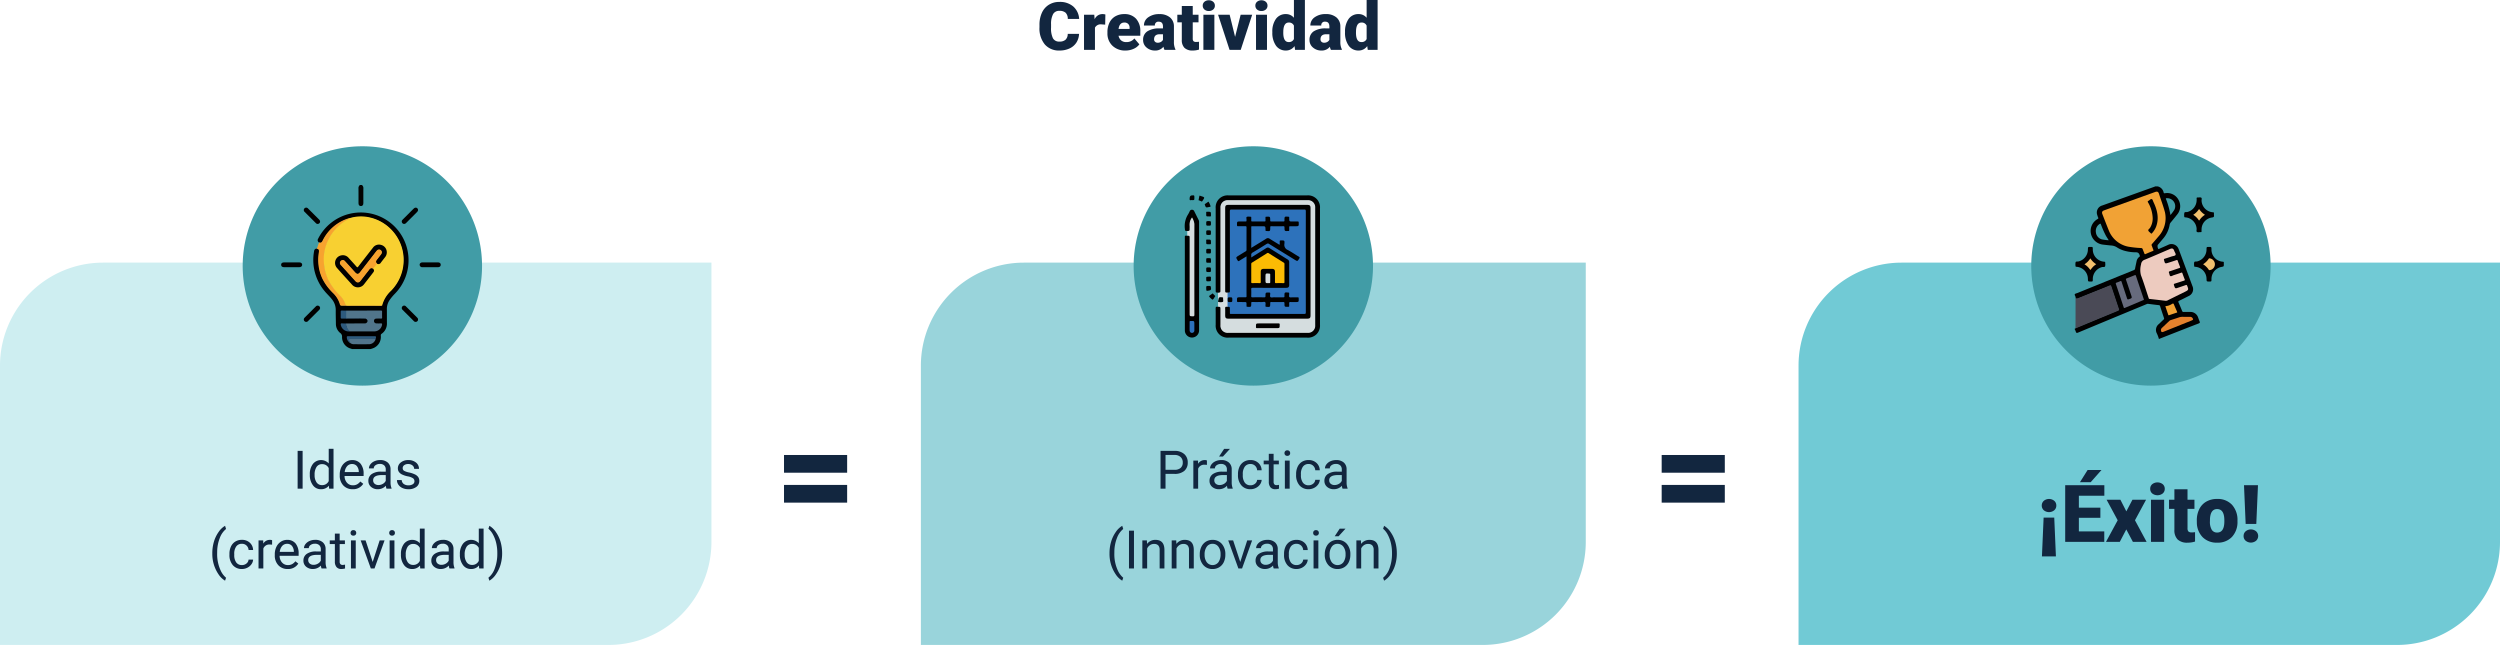 <svg xmlns="http://www.w3.org/2000/svg" width="752" height="194" viewBox="0 0 752 194">
  <g id="Grupo_79528" data-name="Grupo 79528" transform="translate(8955 8222)">
    <path id="Trazado_141175" data-name="Trazado 141175" d="M12.578-4.814a5.193,5.193,0,0,1-.8,2.622A4.833,4.833,0,0,1,9.722-.43,7,7,0,0,1,6.7.2,5.584,5.584,0,0,1,2.285-1.631,7.54,7.54,0,0,1,.674-6.787v-.7A8.607,8.607,0,0,1,1.4-11.147,5.513,5.513,0,0,1,3.5-13.569a5.844,5.844,0,0,1,3.164-.854,6.129,6.129,0,0,1,4.16,1.362,5.383,5.383,0,0,1,1.787,3.755H9.189a2.547,2.547,0,0,0-.654-1.865,2.691,2.691,0,0,0-1.875-.566,2.048,2.048,0,0,0-1.875.957A6.151,6.151,0,0,0,4.16-7.725v1.006a6.806,6.806,0,0,0,.571,3.252A2.091,2.091,0,0,0,6.7-2.49a2.632,2.632,0,0,0,1.807-.557A2.363,2.363,0,0,0,9.17-4.814Zm7.861-2.773-1.084-.078a1.947,1.947,0,0,0-1.992.977V0H14.072V-10.566h3.086l.107,1.357a2.548,2.548,0,0,1,2.314-1.553,3.209,3.209,0,0,1,.918.117ZM26.553.2a5.432,5.432,0,0,1-3.936-1.45,5.008,5.008,0,0,1-1.5-3.774V-5.3a6.489,6.489,0,0,1,.6-2.861,4.395,4.395,0,0,1,1.753-1.919,5.292,5.292,0,0,1,2.734-.679A4.574,4.574,0,0,1,29.717-9.38a5.43,5.43,0,0,1,1.289,3.853v1.279H24.463a2.372,2.372,0,0,0,.771,1.4,2.3,2.3,0,0,0,1.543.508,2.958,2.958,0,0,0,2.441-1.094l1.5,1.777A4.2,4.2,0,0,1,28.979-.308,5.891,5.891,0,0,1,26.553.2Zm-.371-8.418q-1.445,0-1.719,1.914h3.32v-.254a1.63,1.63,0,0,0-.4-1.226A1.593,1.593,0,0,0,26.182-8.223ZM38.281,0a3.716,3.716,0,0,1-.312-.947A3.06,3.06,0,0,1,35.43.2a3.749,3.749,0,0,1-2.539-.9,2.875,2.875,0,0,1-1.045-2.271,2.955,2.955,0,0,1,1.27-2.6,6.468,6.468,0,0,1,3.691-.879h1.016v-.559q0-1.462-1.26-1.462a1.03,1.03,0,0,0-1.172,1.158H32.1a2.95,2.95,0,0,1,1.3-2.487,5.479,5.479,0,0,1,3.325-.956,4.8,4.8,0,0,1,3.193.986,3.429,3.429,0,0,1,1.2,2.705v4.678a4.79,4.79,0,0,0,.449,2.227V0ZM36.221-2.148a1.836,1.836,0,0,0,1.021-.264,1.653,1.653,0,0,0,.581-.6V-4.7h-.957q-1.719,0-1.719,1.543a.942.942,0,0,0,.3.728A1.1,1.1,0,0,0,36.221-2.148ZM46.777-13.193v2.627h1.738v2.285H46.777v4.834a1.234,1.234,0,0,0,.215.83,1.152,1.152,0,0,0,.85.234,4.828,4.828,0,0,0,.82-.059V-.088A6.074,6.074,0,0,1,46.807.2a3.448,3.448,0,0,1-2.51-.8,3.282,3.282,0,0,1-.811-2.432V-8.281H42.139v-2.285h1.348v-2.627ZM53.281,0h-3.3V-10.566h3.3Zm-3.5-13.3a1.482,1.482,0,0,1,.508-1.159,1.909,1.909,0,0,1,1.318-.452,1.909,1.909,0,0,1,1.318.452,1.482,1.482,0,0,1,.508,1.159,1.482,1.482,0,0,1-.508,1.159,1.909,1.909,0,0,1-1.318.452,1.909,1.909,0,0,1-1.318-.452A1.482,1.482,0,0,1,49.785-13.3Zm9.736,9.385,1.67-6.65h3.467L61.211,0H57.852L54.4-10.566h3.477ZM69.111,0h-3.3V-10.566h3.3Zm-3.5-13.3a1.482,1.482,0,0,1,.508-1.159,1.909,1.909,0,0,1,1.318-.452,1.909,1.909,0,0,1,1.318.452,1.482,1.482,0,0,1,.508,1.159,1.482,1.482,0,0,1-.508,1.159,1.909,1.909,0,0,1-1.318.452,1.909,1.909,0,0,1-1.318-.452A1.482,1.482,0,0,1,65.615-13.3Zm5.107,7.939a6.455,6.455,0,0,1,1.084-3.955,3.568,3.568,0,0,1,3.027-1.445,3.035,3.035,0,0,1,2.383,1.113V-15h3.3V0H77.559l-.166-1.133A3.116,3.116,0,0,1,74.814.2,3.562,3.562,0,0,1,71.826-1.25,6.659,6.659,0,0,1,70.723-5.361Zm3.291.205q0,2.813,1.641,2.813a1.62,1.62,0,0,0,1.563-.918V-7.285a1.576,1.576,0,0,0-1.543-.937q-1.523,0-1.65,2.461ZM88.34,0a3.716,3.716,0,0,1-.312-.947A3.06,3.06,0,0,1,85.488.2a3.749,3.749,0,0,1-2.539-.9A2.875,2.875,0,0,1,81.9-2.979a2.955,2.955,0,0,1,1.27-2.6,6.468,6.468,0,0,1,3.691-.879h1.016v-.559q0-1.462-1.26-1.462a1.03,1.03,0,0,0-1.172,1.158H82.158a2.95,2.95,0,0,1,1.3-2.487,5.479,5.479,0,0,1,3.325-.956,4.8,4.8,0,0,1,3.193.986,3.429,3.429,0,0,1,1.2,2.705v4.678a4.79,4.79,0,0,0,.449,2.227V0ZM86.279-2.148A1.836,1.836,0,0,0,87.3-2.412a1.653,1.653,0,0,0,.581-.6V-4.7h-.957q-1.719,0-1.719,1.543a.942.942,0,0,0,.3.728A1.1,1.1,0,0,0,86.279-2.148Zm6.309-3.213a6.455,6.455,0,0,1,1.084-3.955A3.568,3.568,0,0,1,96.7-10.762a3.035,3.035,0,0,1,2.383,1.113V-15h3.3V0H99.424l-.166-1.133A3.116,3.116,0,0,1,96.68.2,3.562,3.562,0,0,1,93.691-1.25,6.659,6.659,0,0,1,92.588-5.361Zm3.291.205q0,2.813,1.641,2.813a1.62,1.62,0,0,0,1.563-.918V-7.285a1.576,1.576,0,0,0-1.543-.937q-1.523,0-1.65,2.461Z" transform="translate(-8643 -8207)" fill="#12263f"/>
    <path id="Trazado_141176" data-name="Trazado 141176" d="M40.821,25.193H21.831V19.861h18.99Zm0,9H21.831V28.864h18.99Z" transform="translate(-8741 -8105)" fill="#12263f"/>
    <path id="Trazado_141177" data-name="Trazado 141177" d="M40.821,25.193H21.831V19.861h18.99Zm0,9H21.831V28.864h18.99Z" transform="translate(-8477 -8105)" fill="#12263f"/>
    <path id="Trazado_141150" data-name="Trazado 141150" d="M31,0H214V84a31,31,0,0,1-31,31H0V31A31,31,0,0,1,31,0Z" transform="translate(-8955 -8143)" fill="#ceeef1"/>
    <path id="Trazado_141178" data-name="Trazado 141178" d="M55.027,15h-1.5V3.625h1.5Zm2.164-4.3a4.952,4.952,0,0,1,.922-3.129,3.137,3.137,0,0,1,4.766-.168V3h1.445V15H63l-.07-.906a2.943,2.943,0,0,1-2.414,1.063,2.887,2.887,0,0,1-2.395-1.2,5.008,5.008,0,0,1-.926-3.141Zm1.445.164a3.749,3.749,0,0,0,.594,2.25,1.92,1.92,0,0,0,1.641.813A2.108,2.108,0,0,0,62.879,12.7V8.813a2.125,2.125,0,0,0-1.992-1.2,1.929,1.929,0,0,0-1.656.82A4.128,4.128,0,0,0,58.637,10.867Zm11.438,4.289a3.693,3.693,0,0,1-2.8-1.129,4.19,4.19,0,0,1-1.078-3.02v-.266A5.073,5.073,0,0,1,66.68,8.5a3.748,3.748,0,0,1,1.344-1.547,3.378,3.378,0,0,1,1.871-.559,3.166,3.166,0,0,1,2.563,1.086,4.7,4.7,0,0,1,.914,3.109v.6H67.645a3,3,0,0,0,.73,2.02,2.3,2.3,0,0,0,1.777.77,2.517,2.517,0,0,0,1.3-.312,3.259,3.259,0,0,0,.93-.828l.883.688A3.55,3.55,0,0,1,70.074,15.156Zm-.18-7.578a1.928,1.928,0,0,0-1.469.637A3.1,3.1,0,0,0,67.691,10h4.234V9.891a2.753,2.753,0,0,0-.594-1.707A1.815,1.815,0,0,0,69.895,7.578ZM80.262,15a3.036,3.036,0,0,1-.2-.891,3.225,3.225,0,0,1-2.406,1.047,2.984,2.984,0,0,1-2.051-.707,2.288,2.288,0,0,1-.8-1.793,2.39,2.39,0,0,1,1-2.051,4.733,4.733,0,0,1,2.824-.73h1.406V9.211A1.623,1.623,0,0,0,79.582,8a1.821,1.821,0,0,0-1.336-.449,2.108,2.108,0,0,0-1.3.391,1.151,1.151,0,0,0-.523.945H74.973a2,2,0,0,1,.449-1.223,3.066,3.066,0,0,1,1.219-.934,4.1,4.1,0,0,1,1.691-.344,3.342,3.342,0,0,1,2.289.73,2.635,2.635,0,0,1,.859,2.012v3.891a4.757,4.757,0,0,0,.3,1.852V15Zm-2.4-1.1a2.54,2.54,0,0,0,1.289-.352,2.127,2.127,0,0,0,.883-.914V10.9H78.9q-2.656,0-2.656,1.555a1.316,1.316,0,0,0,.453,1.063A1.742,1.742,0,0,0,77.863,13.9Zm10.8-1.141a1.064,1.064,0,0,0-.441-.91,4.249,4.249,0,0,0-1.539-.559,7.277,7.277,0,0,1-1.742-.562,2.479,2.479,0,0,1-.953-.781,1.869,1.869,0,0,1-.309-1.078,2.193,2.193,0,0,1,.879-1.758,3.432,3.432,0,0,1,2.246-.719,3.532,3.532,0,0,1,2.332.742,2.357,2.357,0,0,1,.895,1.9H88.582a1.3,1.3,0,0,0-.5-1.023,1.888,1.888,0,0,0-1.27-.43,1.976,1.976,0,0,0-1.234.344,1.082,1.082,0,0,0-.445.9.877.877,0,0,0,.414.789,5.1,5.1,0,0,0,1.5.508,7.8,7.8,0,0,1,1.754.578,2.558,2.558,0,0,1,1,.809,1.988,1.988,0,0,1,.324,1.152,2.163,2.163,0,0,1-.906,1.816,3.8,3.8,0,0,1-2.352.684,4.257,4.257,0,0,1-1.8-.359,2.922,2.922,0,0,1-1.223-1,2.42,2.42,0,0,1-.441-1.395H84.84a1.5,1.5,0,0,0,.582,1.152,2.258,2.258,0,0,0,1.434.426,2.331,2.331,0,0,0,1.316-.332A1.02,1.02,0,0,0,88.668,12.758Zm-60.8,21.625a12.079,12.079,0,0,1,.473-3.391,9.85,9.85,0,0,1,1.41-2.953A6,6,0,0,1,31.7,26.164l.3.953a6.222,6.222,0,0,0-1.871,2.672,11.583,11.583,0,0,0-.8,4.023l-.008.664a11.643,11.643,0,0,0,1.1,5.234,6.252,6.252,0,0,0,1.578,2.078l-.3.883a6.192,6.192,0,0,1-1.984-1.937A10.859,10.859,0,0,1,27.867,34.383Zm8.914,3.594a2.082,2.082,0,0,0,1.352-.469,1.649,1.649,0,0,0,.641-1.172h1.367a2.621,2.621,0,0,1-.5,1.383,3.293,3.293,0,0,1-1.23,1.047,3.55,3.55,0,0,1-1.629.391A3.482,3.482,0,0,1,34.035,38a4.59,4.59,0,0,1-1.02-3.152v-.242a5.089,5.089,0,0,1,.453-2.2,3.451,3.451,0,0,1,1.3-1.492,3.7,3.7,0,0,1,2-.531,3.39,3.39,0,0,1,2.363.852,3.043,3.043,0,0,1,1,2.211H38.773a1.992,1.992,0,0,0-.621-1.348,1.932,1.932,0,0,0-1.379-.527,2.023,2.023,0,0,0-1.707.793,3.724,3.724,0,0,0-.605,2.293v.273a3.65,3.65,0,0,0,.6,2.25A2.033,2.033,0,0,0,36.781,37.977Zm9.07-6.133a4.331,4.331,0,0,0-.711-.055A1.9,1.9,0,0,0,43.211,33v6H41.766V30.547h1.406l.023.977a2.251,2.251,0,0,1,2.016-1.133,1.477,1.477,0,0,1,.641.109Zm4.688,7.313a3.693,3.693,0,0,1-2.8-1.129,4.19,4.19,0,0,1-1.078-3.02v-.266a5.073,5.073,0,0,1,.48-2.246,3.748,3.748,0,0,1,1.344-1.547,3.378,3.378,0,0,1,1.871-.559,3.166,3.166,0,0,1,2.563,1.086,4.7,4.7,0,0,1,.914,3.109v.6H48.109a3,3,0,0,0,.73,2.02,2.3,2.3,0,0,0,1.777.77,2.517,2.517,0,0,0,1.3-.312,3.258,3.258,0,0,0,.93-.828l.883.688A3.55,3.55,0,0,1,50.539,39.156Zm-.18-7.578a1.928,1.928,0,0,0-1.469.637A3.1,3.1,0,0,0,48.156,34h4.234v-.109a2.753,2.753,0,0,0-.594-1.707A1.815,1.815,0,0,0,50.359,31.578ZM60.727,39a3.036,3.036,0,0,1-.2-.891,3.225,3.225,0,0,1-2.406,1.047,2.984,2.984,0,0,1-2.051-.707,2.287,2.287,0,0,1-.8-1.793,2.39,2.39,0,0,1,1-2.051,4.733,4.733,0,0,1,2.824-.73H60.5v-.664A1.623,1.623,0,0,0,60.047,32a1.821,1.821,0,0,0-1.336-.449,2.107,2.107,0,0,0-1.3.391,1.151,1.151,0,0,0-.523.945H55.438a2,2,0,0,1,.449-1.223,3.066,3.066,0,0,1,1.219-.934,4.1,4.1,0,0,1,1.691-.344,3.342,3.342,0,0,1,2.289.73,2.635,2.635,0,0,1,.859,2.012v3.891a4.757,4.757,0,0,0,.3,1.852V39Zm-2.4-1.1a2.54,2.54,0,0,0,1.289-.352,2.127,2.127,0,0,0,.883-.914V34.9H59.367q-2.656,0-2.656,1.555a1.316,1.316,0,0,0,.453,1.063A1.742,1.742,0,0,0,58.328,37.9Zm7.844-9.4v2.047H67.75v1.117H66.172v5.249a1.173,1.173,0,0,0,.211.763.888.888,0,0,0,.719.254,3.5,3.5,0,0,0,.688-.094V39a4.215,4.215,0,0,1-1.109.155,1.8,1.8,0,0,1-1.461-.586,2.517,2.517,0,0,1-.492-1.664V31.664H63.188V30.547h1.539V28.5ZM71.008,39H69.563V30.547h1.445ZM69.445,28.3a.863.863,0,0,1,.215-.594.807.807,0,0,1,.637-.242.819.819,0,0,1,.641.242.854.854,0,0,1,.219.594.826.826,0,0,1-.219.586.834.834,0,0,1-.641.234.821.821,0,0,1-.637-.234A.834.834,0,0,1,69.445,28.3Zm6.664,8.734L78.2,30.547H79.68L76.648,39h-1.1l-3.062-8.453h1.477ZM82.641,39H81.2V30.547h1.445ZM81.078,28.3a.863.863,0,0,1,.215-.594.807.807,0,0,1,.637-.242.819.819,0,0,1,.641.242.854.854,0,0,1,.219.594.826.826,0,0,1-.219.586.834.834,0,0,1-.641.234.821.821,0,0,1-.637-.234A.834.834,0,0,1,81.078,28.3ZM84.6,34.7a4.952,4.952,0,0,1,.922-3.129,3.137,3.137,0,0,1,4.766-.168V27h1.445V39H90.406l-.07-.906a2.943,2.943,0,0,1-2.414,1.063,2.887,2.887,0,0,1-2.395-1.2,5.008,5.008,0,0,1-.926-3.141Zm1.445.164a3.749,3.749,0,0,0,.594,2.25,1.92,1.92,0,0,0,1.641.813A2.108,2.108,0,0,0,90.289,36.7V32.813a2.125,2.125,0,0,0-1.992-1.2,1.929,1.929,0,0,0-1.656.82A4.128,4.128,0,0,0,86.047,34.867ZM99.2,39a3.036,3.036,0,0,1-.2-.891,3.225,3.225,0,0,1-2.406,1.047,2.984,2.984,0,0,1-2.051-.707,2.288,2.288,0,0,1-.8-1.793,2.39,2.39,0,0,1,1-2.051,4.733,4.733,0,0,1,2.824-.73h1.406v-.664A1.623,1.623,0,0,0,98.516,32a1.821,1.821,0,0,0-1.336-.449,2.108,2.108,0,0,0-1.3.391,1.151,1.151,0,0,0-.523.945H93.906a2,2,0,0,1,.449-1.223,3.066,3.066,0,0,1,1.219-.934,4.1,4.1,0,0,1,1.691-.344,3.342,3.342,0,0,1,2.289.73,2.635,2.635,0,0,1,.859,2.012v3.891a4.757,4.757,0,0,0,.3,1.852V39Zm-2.4-1.1a2.54,2.54,0,0,0,1.289-.352,2.127,2.127,0,0,0,.883-.914V34.9H97.836q-2.656,0-2.656,1.555a1.316,1.316,0,0,0,.453,1.063A1.742,1.742,0,0,0,96.8,37.9Zm5.531-3.2a4.952,4.952,0,0,1,.922-3.129,3.137,3.137,0,0,1,4.766-.168V27h1.445V39h-1.328l-.07-.906a2.943,2.943,0,0,1-2.414,1.063,2.887,2.887,0,0,1-2.395-1.2,5.008,5.008,0,0,1-.926-3.141Zm1.445.164a3.749,3.749,0,0,0,.594,2.25,1.92,1.92,0,0,0,1.641.813,2.108,2.108,0,0,0,2.008-1.234V32.813a2.125,2.125,0,0,0-1.992-1.2,1.929,1.929,0,0,0-1.656.82A4.128,4.128,0,0,0,103.773,34.867Zm11.266-.406a12.085,12.085,0,0,1-.457,3.34,9.876,9.876,0,0,1-1.4,2.949,6.127,6.127,0,0,1-1.973,1.922l-.3-.883a6.281,6.281,0,0,0,1.934-2.863,12.387,12.387,0,0,0,.746-4.309v-.25a12.861,12.861,0,0,0-.344-3.051,10.3,10.3,0,0,0-.957-2.527,5.838,5.838,0,0,0-1.379-1.742l.3-.883a6.1,6.1,0,0,1,1.965,1.906,9.9,9.9,0,0,1,1.4,2.945A12.363,12.363,0,0,1,115.039,34.461Z" transform="translate(-8919 -8090)" fill="#12263f"/>
    <path id="Trazado_141179" data-name="Trazado 141179" d="M36,0A36,36,0,1,1,0,36,36,36,0,0,1,36,0Z" transform="translate(-8882 -8178)" fill="#419ca6"/>
    <g id="Grupo_79517" data-name="Grupo 79517" transform="translate(-10813.436 -9136.458)">
      <path id="Trazado_141118" data-name="Trazado 141118" d="M1977.6,1006.577a.793.793,0,0,1-.261-1.128,14.372,14.372,0,1,1,23.088,16.542,15.241,15.241,0,0,0-1.543,1.844,4.761,4.761,0,0,0-.866,2.8c.025,1.4,0,2.794.016,4.191a3.712,3.712,0,0,1-1.6,3.219c-.318.228-.229.5-.227.765a3.6,3.6,0,0,1-2.117,3.486,7.344,7.344,0,0,1-.981.336h-5.688c-.058-.155-.216-.119-.326-.155a3.563,3.563,0,0,1-2.56-3.5,1.287,1.287,0,0,0-.526-1.163,3.505,3.505,0,0,1-1.321-2.82c-.017-1.365-.062-2.729-.046-4.093a5.054,5.054,0,0,0-1.147-3.239c-.66-.853-1.466-1.573-2.15-2.4a14.552,14.552,0,0,1-3.2-12.146.757.757,0,0,1,.687-.694c.656-.05.981.295.861,1.023a15.411,15.411,0,0,0-.162,2.878,12.567,12.567,0,0,0,3.194,8.112c.628.73,1.346,1.376,1.931,2.145a7.465,7.465,0,0,1,1.323,2.439.593.593,0,0,0,.667.474c3.8.007,7.606,0,11.409,0a.581.581,0,0,0,.369-.075.554.554,0,0,0,.165-.289,8.7,8.7,0,0,1,2.367-3.852,13.205,13.205,0,0,0,3.3-5.257,12.839,12.839,0,0,0-2.474-12.693,12.286,12.286,0,0,0-8.5-4.393,13.162,13.162,0,0,0-4.291.373,12.713,12.713,0,0,0-4.867,2.526,13.348,13.348,0,0,0-3.37,4.271C1978.416,1006.744,1978.107,1006.87,1977.6,1006.577Z" transform="translate(-23.214 -19.177)"/>
      <path id="Trazado_141119" data-name="Trazado 141119" d="M2022.97,970.1a1.2,1.2,0,0,1,.449,1.083c-.018,1.4-.005,2.795-.008,4.193a2.226,2.226,0,0,1-.045.525.662.662,0,0,1-.709.53.653.653,0,0,1-.66-.53,2.417,2.417,0,0,1-.045-.525c0-1.4.009-2.795-.008-4.192a1.19,1.19,0,0,1,.448-1.083Z" transform="translate(-55.678)" fill="#020201"/>
      <path id="Trazado_141120" data-name="Trazado 141120" d="M1998.8,1030.136c-.14.118-.308.062-.462.062-3.885,0-7.77-.007-11.654.008-.372,0-.526-.1-.617-.46a7.488,7.488,0,0,0-2.068-3.362,15.929,15.929,0,0,1-3.186-4.312,13.255,13.255,0,0,1-1.057-7.931c.123-.738-.047-1.016-.721-1.126.172-.053.22-.194.27-.346.162-.5.333-.994.5-1.491.634.116.785.027,1.112-.617a12.86,12.86,0,0,1,7.947-6.7,2.315,2.315,0,0,1,.279-.052c-.035.3-.3.359-.5.467a13.864,13.864,0,0,0-5.719,5.764,12.854,12.854,0,0,0-1.476,4.9,13.837,13.837,0,0,0,2.453,9.443,28.018,28.018,0,0,0,2.24,2.581,8.115,8.115,0,0,1,1.7,2.663c.13.37.4.361.692.361q4.747,0,9.495,0C1998.284,1030,1998.573,1029.91,1998.8,1030.136Z" transform="translate(-25.414 -23.78)" fill="#f7a32f"/>
      <path id="Trazado_141121" data-name="Trazado 141121" d="M1946.2,1050.549c-.771,0-1.542.006-2.313,0-.571-.006-.888-.272-.891-.725s.309-.723.882-.725q2.289-.008,4.578,0c.546,0,.889.3.875.74-.014.421-.343.7-.867.709C1947.714,1050.557,1946.958,1050.549,1946.2,1050.549Z" transform="translate(0 -55.716)" fill="#010101"/>
      <path id="Trazado_141122" data-name="Trazado 141122" d="M2087.543,1049.1c.771,0,1.542-.005,2.313,0,.567.006.882.281.871.737-.01.436-.317.709-.854.712q-2.312.012-4.625,0a.76.76,0,0,1-.856-.72c-.006-.436.335-.725.887-.73C2086.033,1049.09,2086.788,1049.1,2087.543,1049.1Z" transform="translate(-99.723 -55.716)" fill="#010101"/>
      <path id="Trazado_141123" data-name="Trazado 141123" d="M1971.041,997.446a.717.717,0,0,1-.436.637.71.71,0,0,1-.835-.183l-1.5-1.5c-.613-.613-1.229-1.223-1.837-1.841a.73.73,0,1,1,1.026-1.014c1.094,1.086,2.181,2.179,3.274,3.266A.893.893,0,0,1,1971.041,997.446Z" transform="translate(-16.323 -16.329)"/>
      <path id="Trazado_141124" data-name="Trazado 141124" d="M2066.831,998.154a.726.726,0,0,1-.644-.436.686.686,0,0,1,.148-.8c.483-.493.974-.979,1.462-1.467.624-.625,1.247-1.252,1.875-1.873.395-.39.825-.429,1.138-.115s.275.745-.117,1.139c-1.075,1.082-2.157,2.157-3.233,3.239A.917.917,0,0,1,2066.831,998.154Z" transform="translate(-86.836 -16.333)"/>
      <path id="Trazado_141125" data-name="Trazado 141125" d="M1971.041,1093.95a.852.852,0,0,1-.272.586c-1.115,1.111-2.222,2.228-3.341,3.335a.725.725,0,1,1-1.035-1.008c1.118-1.129,2.247-2.249,3.37-3.373a.729.729,0,0,1,1.276.461Z" transform="translate(-16.321 -86.853)"/>
      <path id="Trazado_141126" data-name="Trazado 141126" d="M2071.014,1097.358a.67.67,0,0,1-.39.685.721.721,0,0,1-.878-.169q-1-1.007-2.008-2.011c-.443-.443-.891-.881-1.328-1.329a.725.725,0,0,1-.064-1.1.716.716,0,0,1,1.07.066c1.119,1.107,2.228,2.222,3.341,3.335A.709.709,0,0,1,2071.014,1097.358Z" transform="translate(-86.836 -86.84)"/>
      <path id="Trazado_141127" data-name="Trazado 141127" d="M2004.062,1028.98c-3.434-.005-6.869-.021-10.3,0-.465,0-.676-.1-.833-.574a6.611,6.611,0,0,0-1.542-2.408,18.092,18.092,0,0,1-3.522-4.7,15.037,15.037,0,0,1-1.282-4.689,13.209,13.209,0,0,1,1.333-7.491,13.784,13.784,0,0,1,5.718-5.982c.264-.147.517-.315.775-.473a11.5,11.5,0,0,1,6.084-.143,13.156,13.156,0,0,1,6.663,21.588c-.127.145-.255.289-.39.427A9.252,9.252,0,0,0,2004.062,1028.98Z" transform="translate(-30.677 -22.623)" fill="#f8d031"/>
      <path id="Trazado_141128" data-name="Trazado 141128" d="M2008.974,1098.283q5.222-.009,10.443-.022c.274,0,.362.088.356.359-.014.577-.009,1.155.007,1.732.007.254-.085.338-.334.33-.449-.015-.9-.011-1.347,0-.484.012-.745.256-.759.686a.711.711,0,0,0,.752.757,9.763,9.763,0,0,0,1.251,0c.443-.04.475.169.4.513a2.361,2.361,0,0,1-2.253,1.9c-2.454.018-4.909,0-7.363-.006-.747-.268-.937-.948-1.138-1.6a.845.845,0,0,1-.011-.781c1.822-.007,3.645-.017,5.468-.016a.878.878,0,0,0,.832-.369c.273-.432.057-.875-.525-1.091-1.408-.072-2.818-.012-4.227-.03-.433-.005-.865,0-1.3,0-.18,0-.347-.042-.358-.234A4.544,4.544,0,0,1,2008.974,1098.283Z" transform="translate(-46.405 -90.394)" fill="#51758b"/>
      <path id="Trazado_141129" data-name="Trazado 141129" d="M2020.142,1126.744a2.078,2.078,0,0,1-1.993,1.629c-1.537.019-3.074.009-4.612,0a1.694,1.694,0,0,1-1.027-.348,3.458,3.458,0,0,1-.385-.55.57.57,0,0,1,.494-.868,2.609,2.609,0,0,1,.385-.017q3.226,0,6.453,0A.885.885,0,0,1,2020.142,1126.744Z" transform="translate(-48.704 -110.375)" fill="#51748b"/>
      <path id="Trazado_141130" data-name="Trazado 141130" d="M2018.712,1125.233c-2.406,0-4.813.017-7.219-.009-.764-.008-.957.2-.545.945.062.111.164.2.133.346a2,2,0,0,1-1.047-1.673c-.026-.275.04-.4.359-.395,2.68.013,5.361.007,8.041.008C2018.863,1124.456,2018.918,1124.615,2018.712,1125.233Z" transform="translate(-47.275 -108.863)" fill="#2d5a7d"/>
      <path id="Trazado_141131" data-name="Trazado 141131" d="M2005.454,1098.293c0,.592.025,1.186-.009,1.776-.023.413.09.553.527.545,1.584-.027,3.168-.013,4.753-.008.17,0,.355-.057.508.075q-3.54,0-7.08.013c-.234,0-.355-.052-.349-.319q.022-.89,0-1.782c-.006-.267.117-.326.349-.318C2004.587,1098.29,2005.021,1098.288,2005.454,1098.293Z" transform="translate(-42.885 -90.404)" fill="#2d5a7d"/>
      <path id="Trazado_141132" data-name="Trazado 141132" d="M2005.473,1111.372a3.182,3.182,0,0,0,1.15,2.377,2.434,2.434,0,0,1-2.757-1.854c-.085-.355-.069-.594.408-.549C2004.67,1111.384,2005.073,1111.365,2005.473,1111.372Z" transform="translate(-42.9 -99.619)" fill="#2d597d"/>
      <path id="Trazado_141133" data-name="Trazado 141133" d="M2009.478,1038.182c.367.51.37.712-.005,1.2-.883,1.142-1.765,2.285-2.658,3.42a2.318,2.318,0,0,1-3.734.134c-1.49-1.638-2.99-3.269-4.45-4.934a2.3,2.3,0,0,1,1.353-3.817,2.252,2.252,0,0,1,2.155.8c.788.868,1.582,1.73,2.351,2.613.229.263.337.219.529-.03q2.186-2.842,4.4-5.666a2.233,2.233,0,0,1,2.479-.849,2.276,2.276,0,0,1,1.687,2.007,2.241,2.241,0,0,1-.491,1.664c-.429.56-.872,1.11-1.294,1.676a.819.819,0,0,1-1.125.318.711.711,0,0,1-.22-1.13c.333-.491.718-.946,1.085-1.413a2.345,2.345,0,0,0,.407-.65.668.668,0,0,0-.232-.817.649.649,0,0,0-.881.019,7.837,7.837,0,0,0-1.079,1.291q-1.994,2.567-3.985,5.137a3.043,3.043,0,0,1-.31.368.833.833,0,0,1-1.279.021c-.557-.51-1.017-1.112-1.531-1.663-.57-.609-1.091-1.264-1.7-1.839-.408-.386-.771-.417-1.1-.1a.759.759,0,0,0,.041,1.115c1.346,1.55,2.769,3.033,4.108,4.588.063.073.133.139.2.206a.831.831,0,0,0,1.422-.077c.882-1.1,1.74-2.227,2.6-3.344a.96.96,0,0,1,.85-.452C2009.242,1037.984,2009.4,1038,2009.478,1038.182Z" transform="translate(-38.812 -42.924)"/>
      <path id="Trazado_141134" data-name="Trazado 141134" d="M2012.971,1041.653c-.583-.215-.778-.165-1.158.322-.869,1.113-1.733,2.231-2.6,3.345-.515.661-1.04.69-1.6.075q-2.153-2.372-4.294-4.754a.883.883,0,0,1-.04-1.355.866.866,0,0,1,1.309.179c1,1.091,1.981,2.192,2.976,3.284.577.633.964.617,1.479-.046l4.783-6.162c.089-.114.174-.231.272-.338a.863.863,0,0,1,1.352,1.072c-.416.57-.863,1.118-1.293,1.678-.394.514-.391.722.006,1.23Z" transform="translate(-42.306 -46.395)" fill="#f7a32f"/>
    </g>
    <path id="Trazado_141151" data-name="Trazado 141151" d="M31,0H200V84a31,31,0,0,1-31,31H0V31A31,31,0,0,1,31,0Z" transform="translate(-8678 -8143)" fill="#99d4db"/>
    <path id="Trazado_141180" data-name="Trazado 141180" d="M43.59,10.547V15h-1.5V3.625h4.2a4.215,4.215,0,0,1,2.926.953A3.231,3.231,0,0,1,50.27,7.1a3.189,3.189,0,0,1-1.035,2.551,4.4,4.4,0,0,1-2.965.895Zm0-1.227h2.7a2.7,2.7,0,0,0,1.844-.567,2.075,2.075,0,0,0,.641-1.64,2.143,2.143,0,0,0-.641-1.628,2.525,2.525,0,0,0-1.758-.634H43.59ZM56.043,7.844a4.331,4.331,0,0,0-.711-.055A1.9,1.9,0,0,0,53.4,9v6H51.957V6.547h1.406l.023.977A2.251,2.251,0,0,1,55.4,6.391a1.477,1.477,0,0,1,.641.109ZM62.277,15a3.036,3.036,0,0,1-.2-.891,3.225,3.225,0,0,1-2.406,1.047,2.984,2.984,0,0,1-2.051-.707,2.287,2.287,0,0,1-.8-1.793,2.39,2.39,0,0,1,1-2.051,4.733,4.733,0,0,1,2.824-.73h1.406V9.211A1.623,1.623,0,0,0,61.6,8a1.821,1.821,0,0,0-1.336-.449,2.107,2.107,0,0,0-1.3.391,1.151,1.151,0,0,0-.523.945H56.988a2,2,0,0,1,.449-1.223,3.066,3.066,0,0,1,1.219-.934,4.1,4.1,0,0,1,1.691-.344,3.342,3.342,0,0,1,2.289.73A2.635,2.635,0,0,1,63.5,9.133v3.891a4.757,4.757,0,0,0,.3,1.852V15Zm-2.4-1.1a2.54,2.54,0,0,0,1.289-.352,2.127,2.127,0,0,0,.883-.914V10.9H60.918q-2.656,0-2.656,1.555a1.316,1.316,0,0,0,.453,1.063A1.742,1.742,0,0,0,59.879,13.9ZM61.215,3.016h1.75l-2.094,2.3-1.164,0Zm7.938,10.961a2.082,2.082,0,0,0,1.352-.469,1.649,1.649,0,0,0,.641-1.172h1.367a2.621,2.621,0,0,1-.5,1.383,3.293,3.293,0,0,1-1.23,1.047,3.55,3.55,0,0,1-1.629.391A3.482,3.482,0,0,1,66.406,14a4.59,4.59,0,0,1-1.02-3.152v-.242a5.089,5.089,0,0,1,.453-2.2,3.451,3.451,0,0,1,1.3-1.492,3.7,3.7,0,0,1,2-.531,3.39,3.39,0,0,1,2.363.852,3.043,3.043,0,0,1,1,2.211H71.145a1.992,1.992,0,0,0-.621-1.348,1.932,1.932,0,0,0-1.379-.527,2.023,2.023,0,0,0-1.707.793,3.724,3.724,0,0,0-.605,2.293v.273a3.65,3.65,0,0,0,.6,2.25A2.033,2.033,0,0,0,69.152,13.977ZM76.1,4.5V6.547h1.578V7.664H76.1v5.249a1.173,1.173,0,0,0,.211.763.888.888,0,0,0,.719.254,3.5,3.5,0,0,0,.688-.094V15a4.215,4.215,0,0,1-1.109.155,1.8,1.8,0,0,1-1.461-.586,2.517,2.517,0,0,1-.492-1.664V7.664H73.113V6.547h1.539V4.5ZM80.934,15H79.488V6.547h1.445ZM79.371,4.3a.863.863,0,0,1,.215-.594.807.807,0,0,1,.637-.242.819.819,0,0,1,.641.242.854.854,0,0,1,.219.594.826.826,0,0,1-.219.586.834.834,0,0,1-.641.234.821.821,0,0,1-.637-.234A.834.834,0,0,1,79.371,4.3Zm7.266,9.672a2.082,2.082,0,0,0,1.352-.469,1.649,1.649,0,0,0,.641-1.172H90a2.621,2.621,0,0,1-.5,1.383,3.293,3.293,0,0,1-1.23,1.047,3.55,3.55,0,0,1-1.629.391A3.482,3.482,0,0,1,83.891,14a4.59,4.59,0,0,1-1.02-3.152v-.242a5.089,5.089,0,0,1,.453-2.2,3.451,3.451,0,0,1,1.3-1.492,3.7,3.7,0,0,1,2-.531,3.39,3.39,0,0,1,2.363.852,3.043,3.043,0,0,1,1,2.211H88.629a1.992,1.992,0,0,0-.621-1.348,1.932,1.932,0,0,0-1.379-.527,2.023,2.023,0,0,0-1.707.793,3.724,3.724,0,0,0-.605,2.293v.273a3.65,3.65,0,0,0,.6,2.25A2.033,2.033,0,0,0,86.637,13.977ZM96.84,15a3.036,3.036,0,0,1-.2-.891,3.225,3.225,0,0,1-2.406,1.047,2.984,2.984,0,0,1-2.051-.707,2.288,2.288,0,0,1-.8-1.793,2.39,2.39,0,0,1,1-2.051,4.733,4.733,0,0,1,2.824-.73h1.406V9.211A1.623,1.623,0,0,0,96.16,8a1.821,1.821,0,0,0-1.336-.449,2.108,2.108,0,0,0-1.3.391A1.151,1.151,0,0,0,93,8.891H91.551A2,2,0,0,1,92,7.668a3.066,3.066,0,0,1,1.219-.934,4.1,4.1,0,0,1,1.691-.344,3.342,3.342,0,0,1,2.289.73,2.635,2.635,0,0,1,.859,2.012v3.891a4.757,4.757,0,0,0,.3,1.852V15Zm-2.4-1.1a2.54,2.54,0,0,0,1.289-.352,2.127,2.127,0,0,0,.883-.914V10.9H95.48q-2.656,0-2.656,1.555a1.316,1.316,0,0,0,.453,1.063A1.742,1.742,0,0,0,94.441,13.9Zm-67.7,20.484a12.079,12.079,0,0,1,.473-3.391,9.85,9.85,0,0,1,1.41-2.953,6,6,0,0,1,1.945-1.875l.3.953A6.222,6.222,0,0,0,29,29.789a11.583,11.583,0,0,0-.8,4.023l-.008.664a11.643,11.643,0,0,0,1.1,5.234,6.252,6.252,0,0,0,1.578,2.078l-.3.883a6.192,6.192,0,0,1-1.984-1.937A10.859,10.859,0,0,1,26.742,34.383ZM34.1,39H32.6V27.625h1.5Zm3.883-8.453.047,1.063a3.08,3.08,0,0,1,2.531-1.219q2.68,0,2.7,3.023V39H41.82V33.406a1.946,1.946,0,0,0-.418-1.352,1.675,1.675,0,0,0-1.277-.437,2.086,2.086,0,0,0-1.234.375,2.546,2.546,0,0,0-.828.984V39H36.617V30.547Zm8.828,0,.047,1.063a3.08,3.08,0,0,1,2.531-1.219q2.68,0,2.7,3.023V39H50.648V33.406a1.946,1.946,0,0,0-.418-1.352,1.675,1.675,0,0,0-1.277-.437,2.086,2.086,0,0,0-1.234.375,2.546,2.546,0,0,0-.828.984V39H45.445V30.547ZM53.891,34.7a4.993,4.993,0,0,1,.488-2.234,3.643,3.643,0,0,1,1.359-1.531,3.7,3.7,0,0,1,1.988-.539,3.565,3.565,0,0,1,2.793,1.2,4.6,4.6,0,0,1,1.066,3.18v.1a5.036,5.036,0,0,1-.473,2.215,3.589,3.589,0,0,1-1.352,1.527,3.743,3.743,0,0,1-2.02.547,3.556,3.556,0,0,1-2.785-1.2A4.575,4.575,0,0,1,53.891,34.8Zm1.453.172A3.616,3.616,0,0,0,56,37.125a2.211,2.211,0,0,0,3.5-.012,3.955,3.955,0,0,0,.648-2.418,3.61,3.61,0,0,0-.66-2.254,2.1,2.1,0,0,0-1.754-.863A2.075,2.075,0,0,0,56,32.43,3.925,3.925,0,0,0,55.344,34.867ZM66.07,37.039l2.094-6.492h1.477L66.609,39h-1.1l-3.062-8.453h1.477ZM76.133,39a3.036,3.036,0,0,1-.2-.891,3.225,3.225,0,0,1-2.406,1.047,2.984,2.984,0,0,1-2.051-.707,2.288,2.288,0,0,1-.8-1.793,2.39,2.39,0,0,1,1-2.051,4.733,4.733,0,0,1,2.824-.73h1.406v-.664A1.623,1.623,0,0,0,75.453,32a1.821,1.821,0,0,0-1.336-.449,2.108,2.108,0,0,0-1.3.391,1.151,1.151,0,0,0-.523.945H70.844a2,2,0,0,1,.449-1.223,3.066,3.066,0,0,1,1.219-.934,4.1,4.1,0,0,1,1.691-.344,3.342,3.342,0,0,1,2.289.73,2.635,2.635,0,0,1,.859,2.012v3.891a4.757,4.757,0,0,0,.3,1.852V39Zm-2.4-1.1a2.54,2.54,0,0,0,1.289-.352,2.127,2.127,0,0,0,.883-.914V34.9H74.773q-2.656,0-2.656,1.555a1.316,1.316,0,0,0,.453,1.063A1.742,1.742,0,0,0,73.734,37.9Zm9.273.078a2.082,2.082,0,0,0,1.352-.469A1.649,1.649,0,0,0,85,36.336h1.367a2.621,2.621,0,0,1-.5,1.383,3.293,3.293,0,0,1-1.23,1.047,3.55,3.55,0,0,1-1.629.391A3.482,3.482,0,0,1,80.262,38a4.59,4.59,0,0,1-1.02-3.152v-.242a5.089,5.089,0,0,1,.453-2.2A3.451,3.451,0,0,1,81,30.922a3.7,3.7,0,0,1,2-.531,3.39,3.39,0,0,1,2.363.852,3.043,3.043,0,0,1,1,2.211H85a1.992,1.992,0,0,0-.621-1.348A1.932,1.932,0,0,0,83,31.578a2.023,2.023,0,0,0-1.707.793,3.724,3.724,0,0,0-.605,2.293v.273a3.65,3.65,0,0,0,.6,2.25A2.033,2.033,0,0,0,83.008,37.977ZM89.563,39H88.117V30.547h1.445ZM88,28.3a.863.863,0,0,1,.215-.594.807.807,0,0,1,.637-.242.819.819,0,0,1,.641.242.854.854,0,0,1,.219.594.826.826,0,0,1-.219.586.834.834,0,0,1-.641.234.821.821,0,0,1-.637-.234A.834.834,0,0,1,88,28.3ZM91.492,34.7a4.993,4.993,0,0,1,.488-2.234A3.643,3.643,0,0,1,93.34,30.93a3.7,3.7,0,0,1,1.988-.539,3.565,3.565,0,0,1,2.793,1.2,4.6,4.6,0,0,1,1.066,3.18v.1a5.036,5.036,0,0,1-.473,2.215,3.589,3.589,0,0,1-1.352,1.527,3.743,3.743,0,0,1-2.02.547,3.556,3.556,0,0,1-2.785-1.2A4.575,4.575,0,0,1,91.492,34.8Zm1.453.172a3.616,3.616,0,0,0,.652,2.258,2.211,2.211,0,0,0,3.5-.012,3.955,3.955,0,0,0,.648-2.418,3.61,3.61,0,0,0-.66-2.254,2.1,2.1,0,0,0-1.754-.863,2.075,2.075,0,0,0-1.727.852A3.925,3.925,0,0,0,92.945,34.867Zm3.039-7.852h1.75l-2.094,2.3-1.164,0Zm6.383,3.531.047,1.063a3.08,3.08,0,0,1,2.531-1.219q2.68,0,2.7,3.023V39H106.2V33.406a1.946,1.946,0,0,0-.418-1.352,1.675,1.675,0,0,0-1.277-.437,2.086,2.086,0,0,0-1.234.375,2.546,2.546,0,0,0-.828.984V39H101V30.547Zm10.8,3.914a12.085,12.085,0,0,1-.457,3.34,9.876,9.876,0,0,1-1.4,2.949,6.127,6.127,0,0,1-1.973,1.922l-.3-.883a6.281,6.281,0,0,0,1.934-2.863,12.387,12.387,0,0,0,.746-4.309v-.25a12.861,12.861,0,0,0-.344-3.051,10.3,10.3,0,0,0-.957-2.527,5.838,5.838,0,0,0-1.379-1.742l.3-.883A6.1,6.1,0,0,1,111.3,28.07a9.9,9.9,0,0,1,1.4,2.945A12.363,12.363,0,0,1,113.164,34.461Z" transform="translate(-8648 -8090)" fill="#12263f"/>
    <path id="Trazado_141181" data-name="Trazado 141181" d="M36,0A36,36,0,1,1,0,36,36,36,0,0,1,36,0Z" transform="translate(-8614 -8178)" fill="#419ca6"/>
    <g id="XvFOnX" transform="translate(-10107.013 -8712.859)">
      <g id="Grupo_74595" data-name="Grupo 74595" transform="translate(1508.371 549.625)">
        <path id="Trazado_110212" data-name="Trazado 110212" d="M1546.464,586.724l0-1.5a3.485,3.485,0,0,1,.967-.03c.3-.006.443-.116.42-.421,0-.044,0-.089,0-.133a.6.6,0,0,0-.917-.593c-.166.074-.159.23-.207.366-.069.2.016.461-.253.569l-.013-2.5c.555-.158.583-.569.581-1.063q-.019-12.142-.013-24.284a2.522,2.522,0,0,1,.742-1.976,2.275,2.275,0,0,1,1.48-.638c.134-.007.267-.006.4-.006q11.786,0,23.572,0a2.471,2.471,0,0,1,2.006.77,2.315,2.315,0,0,1,.609,1.493c0,.119,0,.237,0,.356q0,17.489.005,34.978a2.523,2.523,0,0,1-.707,1.946,2.278,2.278,0,0,1-1.556.675c-.1,0-.208,0-.312,0q-11.831,0-23.661,0a2.5,2.5,0,0,1-1.771-.584,2.33,2.33,0,0,1-.806-1.812c0-1.515-.017-3.031.009-4.545C1547.055,587.29,1547.018,586.883,1546.464,586.724Z" transform="translate(-1536.431 -553.215)" fill="#d5dddf"/>
        <path id="Trazado_110213" data-name="Trazado 110213" d="M1544.436,583.159c.715.037.715.037.715.771V588.7a2.147,2.147,0,0,0,1.962,2.316,2.19,2.19,0,0,0,.334,0h23.931a2.142,2.142,0,0,0,2.293-1.978,2.118,2.118,0,0,0,0-.3V553.354a2.135,2.135,0,0,0-2.252-2.271q-12.01,0-24.02,0a2.135,2.135,0,0,0-2.25,2.012,2.161,2.161,0,0,0,0,.265v24.778c0,.734,0,.734-.716.771-.71-.037-.71-.037-.71-.772V553.543a3.587,3.587,0,0,1,3.878-3.884h23.615a3.586,3.586,0,0,1,3.883,3.878q0,17.511,0,35.021a3.589,3.589,0,0,1-3.877,3.886H1547.61a3.588,3.588,0,0,1-3.884-3.878c0-1.619.018-3.238-.012-4.856-.008-.443.1-.624.546-.538A.7.7,0,0,0,1544.436,583.159Z" transform="translate(-1534.405 -549.65)"/>
        <path id="Trazado_110214" data-name="Trazado 110214" d="M1509.133,572.437c-.71-.037-.652-.042-.723-.772a6.563,6.563,0,0,1,1.029-4.308,7.977,7.977,0,0,0,.461-.911.678.678,0,0,1,.641-.4.7.7,0,0,1,.683.407c.453.916.914,1.828,1.373,2.742a1.218,1.218,0,0,1,.1.562q0,16.265,0,32.529a2.14,2.14,0,0,1-4.276.175c0-.06,0-.12,0-.179q0-14.014-.01-28.026c0-.33.072-.464.409-.405a1.433,1.433,0,0,0,.31-.011c.579-.237.822-.094.854.5.01.19,0,.386,0,.579v22.37c0,.624.3.83.9.644a.3.3,0,0,0,.227-.289,4.217,4.217,0,0,0,.012-.443q0-13.369.007-26.737a2.878,2.878,0,0,0-.389-1.439c-.15-.27-.253-.229-.385.013a2.609,2.609,0,0,0-.38,1.4c.024.506.018,1.012,0,1.515C1509.964,572.531,1509.712,572.673,1509.133,572.437Z" transform="translate(-1508.371 -561.718)"/>
        <path id="Trazado_110215" data-name="Trazado 110215" d="M1511.267,578.887c.715-.037.715-.037.715-.771a6.525,6.525,0,0,0-.006-.89,3.6,3.6,0,0,1,.736-2.428,4.976,4.976,0,0,1,.71,1.984q-.031,13.635,0,27.267c0,.4-.1.516-.5.5-.932-.032-.933-.01-.933-.952V581.052c0-.734,0-.734-.715-.771Z" transform="translate(-1510.504 -568.168)" fill="#d5dddf"/>
        <path id="Trazado_110216" data-name="Trazado 110216" d="M1533.656,569.741c-.747,0-.747,0-.747-.763a2.767,2.767,0,0,0,0-.354c-.032-.245.083-.316.306-.286a.548.548,0,0,0,.088,0c1.042-.008,1.029-.008,1.043,1.017,0,.3-.052.443-.379.389A1.851,1.851,0,0,0,1533.656,569.741Z" transform="translate(-1526.443 -563.405)" fill="#010101"/>
        <path id="Trazado_110217" data-name="Trazado 110217" d="M1534.36,590.248c0,.716,0,.716-.711.716s-.716,0-.716-.711c0-.685,0-.685.688-.685h.044C1534.36,589.569,1534.36,589.569,1534.36,590.248Z" transform="translate(-1526.464 -579.048)" fill="#020202"/>
        <path id="Trazado_110218" data-name="Trazado 110218" d="M1533.657,601.492c-.746,0-.746,0-.746-.727a2.3,2.3,0,0,0,0-.355c-.047-.293.093-.367.35-.327a.552.552,0,0,0,.089,0c1,0,.98,0,1,1.012.007.352-.111.443-.425.395A1.782,1.782,0,0,0,1533.657,601.492Z" transform="translate(-1526.441 -586.786)" fill="#010101"/>
        <path id="Trazado_110219" data-name="Trazado 110219" d="M1533.621,612.106c-.684,0-.684,0-.684-.688,0-.707,0-.707.72-.707s.707,0,.707.72C1534.363,612.106,1534.363,612.106,1533.621,612.106Z" transform="translate(-1526.466 -594.622)" fill="#020202"/>
        <path id="Trazado_110220" data-name="Trazado 110220" d="M1533.679,633.295c-.743,0-.743,0-.743-.732,0-.67,0-.67.662-.67.765,0,.765,0,.765.744C1534.363,633.295,1534.363,633.295,1533.679,633.295Z" transform="translate(-1526.466 -610.226)" fill="#010101"/>
        <path id="Trazado_110221" data-name="Trazado 110221" d="M1534.363,643.095c0,.712,0,.712-.926.712-.5,0-.5,0-.5-.88,0-.527,0-.483.949-.54C1534.6,642.343,1534.3,642.825,1534.363,643.095Z" transform="translate(-1526.466 -617.953)" fill="#010101"/>
        <path id="Trazado_110222" data-name="Trazado 110222" d="M1546.5,667.087a.851.851,0,0,0,.063-.162c.17-1,.169-.992,1.183-.931.182.011.283.046.253.247v.044c-.032.375.166.967-.084,1.079a2.076,2.076,0,0,1-1.423-.031C1546.49,667.251,1546.492,667.17,1546.5,667.087Z" transform="translate(-1536.449 -635.329)" fill="#010101"/>
        <path id="Trazado_110223" data-name="Trazado 110223" d="M1525.169,551.734a4.162,4.162,0,0,0-.893-.369c-.1-.03-.038-.153-.021-.237.043-.216.076-.435.126-.65.147-.671.032-.559.65-.364,1.072.338,1.066.358.451,1.291C1525.257,551.739,1525.257,551.739,1525.169,551.734Z" transform="translate(-1520.047 -549.874)" fill="#010101"/>
        <path id="Trazado_110224" data-name="Trazado 110224" d="M1532.389,556.783a4.334,4.334,0,0,1,.6,1.278c.059.2.008.271-.174.3-.088.014-.176.026-.263.045-.945.206-.937.2-1.254-.686-.063-.169.024-.208.122-.274Z" transform="translate(-1525.242 -554.898)" fill="#010101"/>
        <path id="Trazado_110225" data-name="Trazado 110225" d="M1537.387,661.565a8.142,8.142,0,0,0,.718.719c.141.147-.115.287-.17.438a.876.876,0,0,1-.091.152c-.456.727-.456.727-1.1.109-.577-.556-.578-.557.069-1.017C1536.993,661.839,1537.174,661.712,1537.387,661.565Z" transform="translate(-1528.959 -632.083)" fill="#010101"/>
        <path id="Trazado_110226" data-name="Trazado 110226" d="M1533.664,653.067c.676,0,.615.01.713.64.083.539-.132.657-.584.745-.848.163-.844.19-.861-.7C1532.917,653.067,1532.917,653.067,1533.664,653.067Z" transform="translate(-1526.461 -625.823)" fill="#010101"/>
        <path id="Trazado_110227" data-name="Trazado 110227" d="M1515.4,550.346c0,.713,0,.713-.7.713a.119.119,0,0,1-.043,0c-.227-.111-.691.288-.684-.338.008-.775.2-1.061.773-1.087C1515.4,549.6,1515.4,549.6,1515.4,550.346Z" transform="translate(-1512.491 -549.625)"/>
        <path id="Trazado_110228" data-name="Trazado 110228" d="M1533.614,580.379c-.677,0-.677,0-.677-.659,0-.721,0-.721.7-.721.722,0,.722,0,.722.7C1534.362,580.379,1534.362,580.379,1533.614,580.379Z" transform="translate(-1526.466 -571.263)"/>
        <path id="Trazado_110229" data-name="Trazado 110229" d="M1533.648,622.718c-.712,0-.712,0-.712-.713,0-.667,0-.667.669-.667.759,0,.759,0,.759.759a1.29,1.29,0,0,0,0,.221c.063.335-.073.461-.4.4A1.881,1.881,0,0,0,1533.648,622.718Z" transform="translate(-1526.466 -602.45)"/>
        <path id="Trazado_110230" data-name="Trazado 110230" d="M1557.3,594.715v-4.251c.556-.161.579-.577.578-1.07q-.018-11.475-.008-22.95c0-1.081.017-1.1,1.088-1.1h20.989c1.006,0,1.033.026,1.033,1.012v29.635c0,.987-.034,1.021-1.029,1.021h-21.078c-.955,0-1-.047-1-1.007a1.735,1.735,0,0,1,0-.222C1557.929,595.294,1557.851,594.876,1557.3,594.715Z" transform="translate(-1544.41 -561.206)" fill="#2d72bb"/>
        <path id="Trazado_110231" data-name="Trazado 110231" d="M1555.281,591.134c.715.036.715.036.715.785,0,.371.008.743,0,1.114-.006.194.063.273.258.253.088-.008.178,0,.267,0q10.9,0,21.791.008c.394,0,.516-.083.516-.5q-.02-15.2,0-30.392c0-.425-.13-.5-.519-.5q-10.9.017-21.791,0c-.434,0-.531.108-.53.535q.021,11.83.01,23.661c0,.75,0,.75-.716.785-.711-.035-.711-.035-.711-.774V561.562c0-.886.186-1.076,1.06-1.076H1579.2c.847,0,1.044.2,1.044,1.049q0,16.06,0,32.121c0,.869-.19,1.059-1.079,1.059h-23.523c-.88,0-1.068-.19-1.069-1.067,0-.668.025-1.338-.01-2-.021-.4.09-.569.5-.5A.953.953,0,0,0,1555.281,591.134Z" transform="translate(-1542.395 -557.626)"/>
        <path id="Trazado_110232" data-name="Trazado 110232" d="M1593.331,697.268c-1.084,0-2.167-.007-3.25.006-.249,0-.316-.063-.323-.316-.015-1.114-.024-1.114,1.075-1.114,1.9,0,3.8.006,5.7-.006.288,0,.369.07.367.363-.006,1.069.006,1.069-1.079,1.069Z" transform="translate(-1568.321 -657.328)"/>
        <path id="Trazado_110233" data-name="Trazado 110233" d="M1513.972,694.64c0-.414.012-.829,0-1.243-.01-.235.073-.295.3-.3,1.128-.04,1.127-.047,1.127,1.075,0,.563.006,1.125,0,1.687a.72.72,0,0,1-.628.8c-.023,0-.045,0-.068.005-.435.009-.718-.307-.726-.823C1513.967,695.439,1513.972,695.04,1513.972,694.64Z" transform="translate(-1512.493 -655.298)" fill="#2d71bb"/>
        <path id="Trazado_110234" data-name="Trazado 110234" d="M1570.413,585.849c-.768.471-1.48.892-2.172,1.341-.253.162-.354.117-.5-.126-.552-.914-.561-.907.333-1.455.7-.426,1.388-.86,2.088-1.278a.471.471,0,0,0,.258-.464q-.011-3.364,0-6.729c0-.3-.1-.373-.379-.365-.713.018-1.427-.007-2.139.012-.279.008-.345-.082-.348-.352-.01-1.081-.02-1.081,1.039-1.081.506,0,1.012-.009,1.515,0,.225.006.339-.055.306-.3a1,1,0,0,1,0-.223c.027-.291-.141-.727.07-.843.348-.19.808-.057,1.221-.058.153,0,.132.132.134.232,0,.3.015.6,0,.892-.014.24.079.3.307.3q1.85-.014,3.7,0c.212,0,.29-.066.28-.28-.014-.3,0-.594-.006-.892-.007-.19.054-.283.253-.258a.243.243,0,0,0,.044,0c1.107-.055,1.114-.055,1.126,1.071,0,.253.043.367.337.363q1.8-.025,3.61,0c.284,0,.38-.09.338-.355a.268.268,0,0,1,0-.044c.013-1.127.013-1.121,1.17-1.037.19.014.279.06.257.257a1.543,1.543,0,0,0,0,.178c.006,1,.006,1,.983,1,.52,0,1.04.008,1.559,0,.219-.005.306.046.316.292.047,1.139.056,1.139-1.07,1.139-.49,0-.981.014-1.47,0-.258-.01-.339.08-.323.329.018.281,0,.564.007.847.008.19-.063.278-.253.253a.257.257,0,0,0-.044,0c-1.1.053-1.11.053-1.122-1.075,0-.259-.052-.363-.34-.36q-1.805.025-3.61,0c-.289,0-.373.1-.334.36a.335.335,0,0,1,0,.044c-.013,1.127-.013,1.122-1.173,1.034-.19-.014-.274-.068-.253-.26a.939.939,0,0,0,0-.134c-.013-1.037-.013-1.037-1.031-1.037h-2.9c-.172,0-.356-.049-.355.246.008,2.061,0,4.122,0,6.263.913-.559,1.772-1.083,2.624-1.608.62-.38,1.246-.752,1.855-1.149a.864.864,0,0,1,1.033,0c.879.554,1.768,1.093,2.657,1.633a.652.652,0,0,0,.391.17c0-.31.013-.618,0-.923-.014-.253.039-.362.333-.366,1.1-.014,1.166-.022,1.075,1.067a1.633,1.633,0,0,0,1.007,1.8c1.139.6,2.2,1.348,3.314,2,.316.187.309.329.134.605-.534.843-.522.845-1.354.332-2.566-1.582-5.136-3.154-7.695-4.745a.613.613,0,0,0-.76.006c-1.369.862-2.741,1.72-4.135,2.542a.785.785,0,0,0-.481.878,4.858,4.858,0,0,1,0,.642c.97-.6,1.873-1.164,2.774-1.727.58-.361,1.162-.718,1.734-1.09a.8.8,0,0,1,.953-.008q2.752,1.729,5.513,3.445a.872.872,0,0,1,.438.814c-.006,2.273,0,4.546,0,6.819,0,.637-.253.881-.9.881-3.342,0-6.685.007-10.028-.008-.38,0-.518.072-.493.481.039.666.022,1.337,0,2-.007.277.053.388.361.383q1.782-.027,3.565,0c.3,0,.363-.1.364-.38,0-1.092.011-1.083,1.1-1.059.253.005.33.074.328.328,0,.352-.159.814.063,1.029.241.233.706.067,1.072.072.921.012,1.843-.006,2.763.01.279,0,.427-.058.375-.363a.224.224,0,0,1,0-.044c.012-1.129.011-1.123,1.178-1.03.2.016.268.08.248.266a.455.455,0,0,0,0,.089c.036.349-.165.823.088,1.012.23.174.682.058,1.037.063.475,0,.949.011,1.426,0,.23-.007.3.064.308.3.041,1.131.049,1.13-1.076,1.13-.416,0-.834.029-1.247-.008s-.613.068-.538.519c.031.19-.013.388.009.578.034.288-.092.341-.354.343-1.062.01-1.076.019-1.068-1.043,0-.311-.08-.4-.395-.4-1.174.019-2.347.016-3.521,0-.283,0-.422.066-.371.366a.223.223,0,0,1,0,.044c-.011,1.131-.011,1.125-1.181,1.027-.2-.017-.264-.087-.245-.269a.681.681,0,0,0,0-.089c-.011-.339.106-.785-.063-.99-.205-.244-.668-.075-1.019-.08-.949-.013-1.9.005-2.852-.011-.276-.005-.388.077-.343.351a.266.266,0,0,1,0,.044c-.014,1.127-.014,1.122-1.165,1.042-.18-.013-.28-.049-.263-.253.011-.133,0-.267,0-.4,0-.778,0-.778-.8-.778-.564,0-1.129-.01-1.693,0-.253.006-.364-.034-.368-.332-.015-1.1-.028-1.1,1.067-1.1.476,0,.949-.017,1.426.006.29.013.38-.075.375-.37-.014-1.441-.006-2.882-.006-4.323v-7.634Z" transform="translate(-1551.821 -567.499)"/>
        <path id="Trazado_110235" data-name="Trazado 110235" d="M1558.9,666.8c0,.7,0,.7-.7.7-.679,0-.679,0-.679-.681,0-.745,0-.745.659-.745C1558.9,666.076,1558.9,666.076,1558.9,666.8Z" transform="translate(-1544.581 -635.403)" fill="#000101"/>
        <path id="Trazado_110236" data-name="Trazado 110236" d="M1584.357,621.4c0-.891.007-1.782,0-2.673a.464.464,0,0,1,.253-.459q2.251-1.392,4.488-2.808a.421.421,0,0,1,.521.006q2.237,1.415,4.489,2.808a.434.434,0,0,1,.241.421q-.012,2.72,0,5.436c0,.248-.063.33-.316.325q-1.113-.024-2.228,0c-.26.006-.316-.083-.316-.327.012-1.025.008-2.049,0-3.074,0-.618-.253-.878-.853-.882q-1.292-.008-2.584,0c-.58,0-.837.263-.84.848-.005,1.012-.018,2.02.008,3.029.009.347-.1.419-.421.407-.682-.025-1.366-.023-2.049,0-.3.01-.408-.056-.4-.38C1584.373,623.183,1584.357,622.291,1584.357,621.4Z" transform="translate(-1564.338 -598.057)" fill="#fbbb04"/>
        <path id="Trazado_110237" data-name="Trazado 110237" d="M1600.623,640.25v-.311c0-1.184,0-1.18,1.2-1.075.17.015.228.057.227.23q-.01,1.2,0,2.4c0,.172-.052.249-.227.226h-.044c-1.158.064-1.158.064-1.158-1.07Z" transform="translate(-1576.326 -615.329)" fill="#d5dddf"/>
      </g>
    </g>
    <path id="Trazado_141182" data-name="Trazado 141182" d="M31,0H211V84a31,31,0,0,1-31,31H0V31A31,31,0,0,1,31,0Z" transform="translate(-8414 -8143)" fill="#71cad5"/>
    <path id="Trazado_141183" data-name="Trazado 141183" d="M15.719,15.7h3.2l.5,11.66H15.215Zm3.82-3.633a1.819,1.819,0,0,1-.627,1.424,2.477,2.477,0,0,1-3.129,0,1.93,1.93,0,0,1,0-2.848,2.477,2.477,0,0,1,3.129,0A1.819,1.819,0,0,1,19.539,12.066Zm13.254,3.691H26.324v4.078h7.641V23H22.211V5.938H33.988V9.113H26.324v3.6h6.469ZM28.961,1.367h4.172l-3.258,3.68-3.223-.006ZM40.6,13.813l1.84-3.492h4.1L43.2,16.5,46.7,23H42.578l-1.992-3.75L38.629,23H34.48L38,16.5,34.668,10.32h4.148ZM51.977,23H48.016V10.32h3.961Zm-4.2-15.961a1.778,1.778,0,0,1,.609-1.391,2.579,2.579,0,0,1,3.164,0,1.778,1.778,0,0,1,.609,1.391,1.778,1.778,0,0,1-.609,1.391,2.579,2.579,0,0,1-3.164,0A1.778,1.778,0,0,1,47.781,7.039Zm11.227.129V10.32h2.086v2.742H59.008v5.8a1.481,1.481,0,0,0,.258,1,1.383,1.383,0,0,0,1.02.281,5.793,5.793,0,0,0,.984-.07v2.824a7.288,7.288,0,0,1-2.227.34,4.137,4.137,0,0,1-3.012-.961,3.939,3.939,0,0,1-.973-2.918V13.063H53.441V10.32h1.617V7.168ZM61.8,16.543a7.484,7.484,0,0,1,.738-3.381,5.28,5.28,0,0,1,2.121-2.279,6.388,6.388,0,0,1,3.246-.8,5.83,5.83,0,0,1,4.488,1.764,6.768,6.768,0,0,1,1.641,4.8v.141a6.566,6.566,0,0,1-1.646,4.705,5.846,5.846,0,0,1-4.459,1.74,5.912,5.912,0,0,1-4.348-1.623,6.348,6.348,0,0,1-1.77-4.4Zm3.949.246a4.718,4.718,0,0,0,.551,2.578,1.835,1.835,0,0,0,1.629.82q2.109,0,2.156-3.246v-.4q0-3.41-2.18-3.41-1.98,0-2.145,2.941Zm13.945.809h-3.2l-.5-11.66H80.2Zm-3.82,3.633a1.819,1.819,0,0,1,.627-1.424,2.477,2.477,0,0,1,3.129,0,1.93,1.93,0,0,1,0,2.848,2.477,2.477,0,0,1-3.129,0A1.819,1.819,0,0,1,75.871,21.23Z" transform="translate(-8356 -8082)" fill="#12263f"/>
    <path id="Trazado_141149" data-name="Trazado 141149" d="M36,0A36,36,0,1,1,0,36,36,36,0,0,1,36,0Z" transform="translate(-8344 -8178)" fill="#419ca6"/>
    <g id="Grupo_79518" data-name="Grupo 79518" transform="translate(-10226.359 -9567.013)">
      <path id="Trazado_141135" data-name="Trazado 141135" d="M1932.992,1441.684c-.168-.363-.284-.75-.427-1.126a2.421,2.421,0,0,0-2.451-1.712c-.627-.005-1.254-.016-1.88.006a.458.458,0,0,1-.516-.354c-.325-.831-.677-1.651-1.038-2.467-.124-.28-.118-.422.2-.57.931-.43,1.844-.9,2.758-1.366a2.251,2.251,0,0,0,1.192-3.058q-1.329-3.575-2.658-7.15c-.5-1.338-.986-2.68-1.506-4.009a2.276,2.276,0,0,0-2.942-1.3c-.954.448-1.927.855-2.892,1.278-.074.032-.15.105-.239.053a1.484,1.484,0,0,1-.192-1.209q.8-.939,1.594-1.875a8.6,8.6,0,0,0,2-4.223,1.388,1.388,0,0,1,.321-.674c.659-.791,1.313-1.586,1.95-2.395a3.89,3.89,0,0,0,.349-4.474,3.834,3.834,0,0,0-4.051-1.919c-.229.035-.331,0-.382-.222a2.351,2.351,0,0,0-1.79-1.836h-.806c-.019.021-.035.053-.058.061q-4.577,1.643-9.155,3.283-3.338,1.2-6.674,2.4a2.191,2.191,0,0,0-1.484,2.87,4.73,4.73,0,0,0,.272.754c.105.223.055.317-.16.443a4.091,4.091,0,0,0-2.038,4.313,4.177,4.177,0,0,0,3.635,3.386c.814.1,1.63.188,2.447.265a3.5,3.5,0,0,1,1.754.557,8.176,8.176,0,0,0,2.615,1.113,12.431,12.431,0,0,0,3.1.375c.769,0,.981.415,1.162.992a.27.27,0,0,1-.121.364,2.216,2.216,0,0,0-.853,1.421c-.143.7-.309,1.4-.43,2.1a.578.578,0,0,1-.42.5q-8.456,3.421-16.906,6.86c-.275.112-.646.156-.8.361-.164.227.159.527.2.816,0,.03.01.059.016.088.1.569.2.622.741.418.084-.031.166-.067.249-.1q4.55-1.82,9.1-3.639c.461-.184.465-.182.623.291.711,2.122,1.414,4.247,2.124,6.369.169.5.168.511-.338.723-3.977,1.664-7.965,3.3-11.945,4.957a1.328,1.328,0,0,0-.593.378c-.2.042-.285.124-.167.337a2.877,2.877,0,0,1,.269.611c.118.419.3.478.717.3q10.269-4.284,20.551-8.535a.881.881,0,0,1,.468-.11c1.079.14,2.159.275,3.24.4a.4.4,0,0,1,.4.325q.556,1.766,1.155,3.518a.4.4,0,0,1-.13.5c-.462.423-.906.867-1.359,1.3a2.24,2.24,0,0,0-.64,2.892,9.4,9.4,0,0,1,.6,1.618h.179c.024-.092.111-.084.176-.109q2.137-.842,4.275-1.682c2.451-.96,4.9-1.924,7.357-2.867C1933.091,1442.153,1933.142,1442.007,1932.992,1441.684Zm-9.9-37.047a2.4,2.4,0,0,1,2.292,3.522,15.37,15.37,0,0,1-1.155,1.545,24.347,24.347,0,0,0-1.342-4.823C1922.8,1404.621,1922.943,1404.644,1923.091,1404.637Zm-19.476,12.386a2.44,2.44,0,0,1-1.82-2.2,2.48,2.48,0,0,1,1.111-2.428c.205-.148.3-.146.408.119a29.526,29.526,0,0,0,1.489,3.386c.267.462.566.9.866,1.38A14.718,14.718,0,0,1,1903.615,1417.023Z" transform="translate(0 0)"/>
      <path id="Trazado_141136" data-name="Trazado 141136" d="M2304.9,1609.457c0,.691,0,.691-.667.816a3.685,3.685,0,0,0-3.046,3.759c-.012.642-.012.642-.636.642-.832,0-.832,0-.853-.811a3.653,3.653,0,0,0-3.4-3.618c-.246-.02-.363-.082-.326-.337a.683.683,0,0,0,0-.089,2.346,2.346,0,0,1,.034-.97c.147-.285.585-.147.89-.223a3.719,3.719,0,0,0,2.8-3.609c.013-.751.013-.751.74-.751s.728,0,.748.708a3.646,3.646,0,0,0,3.459,3.739c.23.024.271.1.256.3C2304.886,1609.158,2304.9,1609.308,2304.9,1609.457Z" transform="translate(-364.615 -184.978)"/>
      <path id="Trazado_141137" data-name="Trazado 141137" d="M2271.707,1443.168a.5.5,0,0,0,0,.089c.088.483-.06.651-.6.719a3.629,3.629,0,0,0-3.125,3.587,4.284,4.284,0,0,0,0,.537c.016.219-.073.287-.285.278-.358-.015-.782.112-1.057-.04-.323-.178-.106-.646-.142-.984a3.664,3.664,0,0,0-3.414-3.421c-.218-.019-.326-.057-.313-.3a3.3,3.3,0,0,1,.035-1.062c.153-.348.627-.17.952-.26a3.733,3.733,0,0,0,2.741-3.476,3.178,3.178,0,0,0,0-.537c-.032-.282.078-.366.352-.346.341.025.757-.108,1.01.044.3.177.09.63.124.96a3.662,3.662,0,0,0,3.434,3.449c.24.021.312.093.289.318A4.411,4.411,0,0,0,2271.707,1443.168Z" transform="translate(-334.392 -33.538)"/>
      <path id="Trazado_141138" data-name="Trazado 141138" d="M1897.927,1736.5c.12.469.364.459.776.292,3.16-1.286,6.332-2.542,9.5-3.816.259-.1.376-.092.473.206q1.135,3.461,2.309,6.909c.1.3-.014.385-.251.483q-4.5,1.857-9,3.724-1.92.8-3.837,1.6c.008-.984.02-1.969.023-2.953Q1897.922,1739.718,1897.927,1736.5Z" transform="translate(-2.237 -302.097)" fill="#4a4a56"/>
      <path id="Trazado_141139" data-name="Trazado 141139" d="M1902.322,1604.266c.693,0,.693,0,.7.7a3.679,3.679,0,0,0,3.458,3.749c.21.022.3.072.273.286a1.026,1.026,0,0,0,0,.134,2.414,2.414,0,0,1-.036.971c-.15.3-.588.141-.895.218a3.734,3.734,0,0,0-2.8,3.7c-.008.652-.008.652-.654.652-.787,0-.787,0-.823-.761a3.647,3.647,0,0,0-3.437-3.669c-.24-.022-.3-.1-.292-.322a3.089,3.089,0,0,1,.037-1.061c.142-.308.6-.158.917-.239a3.731,3.731,0,0,0,2.777-3.629C1901.578,1604.266,1901.578,1604.266,1902.322,1604.266Z" transform="translate(-2.147 -184.978)"/>
      <path id="Trazado_141140" data-name="Trazado 141140" d="M2006.338,1426.669a8.189,8.189,0,0,1-1.988,5.42c-.687.806-1.373,1.613-2.076,2.406a.454.454,0,0,0-.1.552c.168.4.293.813.465,1.208.1.223.041.308-.172.393-.719.287-1.436.579-2.141.9-.243.109-.308.013-.381-.18-.158-.418-.342-.826-.485-1.249a.507.507,0,0,0-.519-.376,29.994,29.994,0,0,1-3.779-.4,7.955,7.955,0,0,1-5.965-5.018c-.633-1.559-1.237-3.129-1.849-4.7-.264-.676-.119-1,.559-1.24q7.626-2.746,15.252-5.489c.673-.242.978-.108,1.195.562.6,1.84,1.289,3.649,1.787,5.521A8.33,8.33,0,0,1,2006.338,1426.669Z" transform="translate(-83.564 -16.122)" fill="#f1a235"/>
      <path id="Trazado_141141" data-name="Trazado 141141" d="M2122.971,1625.308c-1.6-.185-3.2-.374-4.8-.551-.277-.031-.27-.251-.326-.417-.754-2.242-1.427-4.515-2.276-6.721a6.4,6.4,0,0,1,.039-3.27,1.588,1.588,0,0,1,1.144-1.409c2.5-1.029,4.985-2.117,7.474-3.182.772-.331,1.1-.208,1.372.562.147.413.551.9.371,1.217-.155.279-.762.309-1.171.444-.692.229-1.382.467-2.08.678-.229.07-.267.166-.209.385.3,1.144.3,1.148,1.41.793.766-.245,1.533-.486,2.292-.75.235-.082.338-.059.424.192.207.605.439,1.2.678,1.8.1.241.035.317-.207.395-.963.308-1.916.654-2.878.965-.256.083-.323.181-.218.436.141.342.152.85.4,1s.678-.159,1.027-.271c.752-.24,1.5-.48,2.246-.746.215-.077.284-.024.353.166.222.616.444,1.233.691,1.838.108.265-.01.334-.223.4-.908.287-1.811.592-2.721.872-.276.085-.379.164-.27.491.351,1.055.333,1.062,1.381.705.718-.245,1.44-.482,2.152-.742.239-.087.334-.027.427.2.486,1.188.458,1.27-.69,1.835q-2.544,1.252-5.085,2.512A1.207,1.207,0,0,1,2122.971,1625.308Z" transform="translate(-200.216 -189.821)" fill="#edcbbf"/>
      <path id="Trazado_141142" data-name="Trazado 141142" d="M2041.76,1706.131c.01.131-.1.153-.2.192q-2.759,1.161-5.517,2.323c-.224.095-.3.039-.374-.188q-1.151-3.5-2.331-6.991c-.088-.261,0-.344.212-.421a8.92,8.92,0,0,0,1.039-.407c.3-.15.392-.067.487.227.524,1.63,1.074,3.251,1.6,4.881.1.311.2.424.55.3,1-.349,1.008-.331.669-1.345-.5-1.483-.98-2.969-1.49-4.446-.1-.278-.043-.389.225-.49.78-.3,1.552-.611,2.322-.931.216-.09.332-.093.419.17.77,2.317,1.552,4.63,2.33,6.945C2041.722,1706.007,2041.739,1706.064,2041.76,1706.131Z" transform="translate(-125.519 -271.024)" fill="#676b7d"/>
      <path id="Trazado_141143" data-name="Trazado 141143" d="M2184.978,1842.886a.88.88,0,0,1,.3-.6q1.126-1.057,2.246-2.121a1.055,1.055,0,0,1,.426-.231c.894-.286,1.786-.574,2.674-.876a3.8,3.8,0,0,1,1.2-.081c.626-.012,1.254,0,1.88,0a.845.845,0,0,1,.745.329c.284.39.232.566-.209.743l-8.542,3.43C2185.211,1843.667,2184.974,1843.5,2184.978,1842.886Z" transform="translate(-263.6 -398.649)" fill="#e5812d"/>
      <path id="Trazado_141144" data-name="Trazado 141144" d="M2203.449,1796.961c.037.129-.086.138-.18.169-.746.25-1.494.492-2.236.755-.185.065-.24-.007-.289-.15q-.4-1.181-.8-2.362c-.031-.091-.089-.23.092-.221a4.02,4.02,0,0,0,1.9-.687c.315-.148.424-.085.544.216.28.7.6,1.393.9,2.088C2203.4,1796.823,2203.417,1796.879,2203.449,1796.961Z" transform="translate(-277.189 -358.063)" fill="#f1a235"/>
      <path id="Trazado_141145" data-name="Trazado 141145" d="M2328.072,1642.593a1.777,1.777,0,0,1,.007,3.555,5.408,5.408,0,0,0-1.785-1.778A5.5,5.5,0,0,0,2328.072,1642.593Z" transform="translate(-392.252 -219.871)" fill="#f2bf6d"/>
      <path id="Trazado_141146" data-name="Trazado 141146" d="M2293.227,1478.533a5.632,5.632,0,0,0,1.764-1.766,5.714,5.714,0,0,0,1.774,1.761,5.443,5.443,0,0,0-1.65,1.6c-.108.17-.168.107-.248-.016A5.34,5.34,0,0,0,2293.227,1478.533Z" transform="translate(-362.148 -68.905)" fill="#f2bf6d"/>
      <path id="Trazado_141147" data-name="Trazado 141147" d="M1931.792,1644.357a5.892,5.892,0,0,0-.994.8c-.268.3-.514.61-.8.947a5.535,5.535,0,0,0-1.752-1.727,5.6,5.6,0,0,0,1.762-1.781A5.523,5.523,0,0,0,1931.792,1644.357Z" transform="translate(-29.877 -219.87)" fill="#f2bf6d"/>
      <path id="Trazado_141148" data-name="Trazado 141148" d="M2142.063,1449.2a9.965,9.965,0,0,0-1.394-4.7c-.13-.231-.153-.345.1-.474.343-.171.649-.6.982-.543.3.057.387.576.542.9,1.123,2.345,1.742,4.755.828,7.331a6.147,6.147,0,0,1-1.26,2.039c-.147.164-.237.171-.385.007-.239-.266-.614-.47-.722-.775-.125-.351.338-.558.515-.847A5.289,5.289,0,0,0,2142.063,1449.2Z" transform="translate(-223.175 -38.595)"/>
    </g>
  </g>
</svg>
